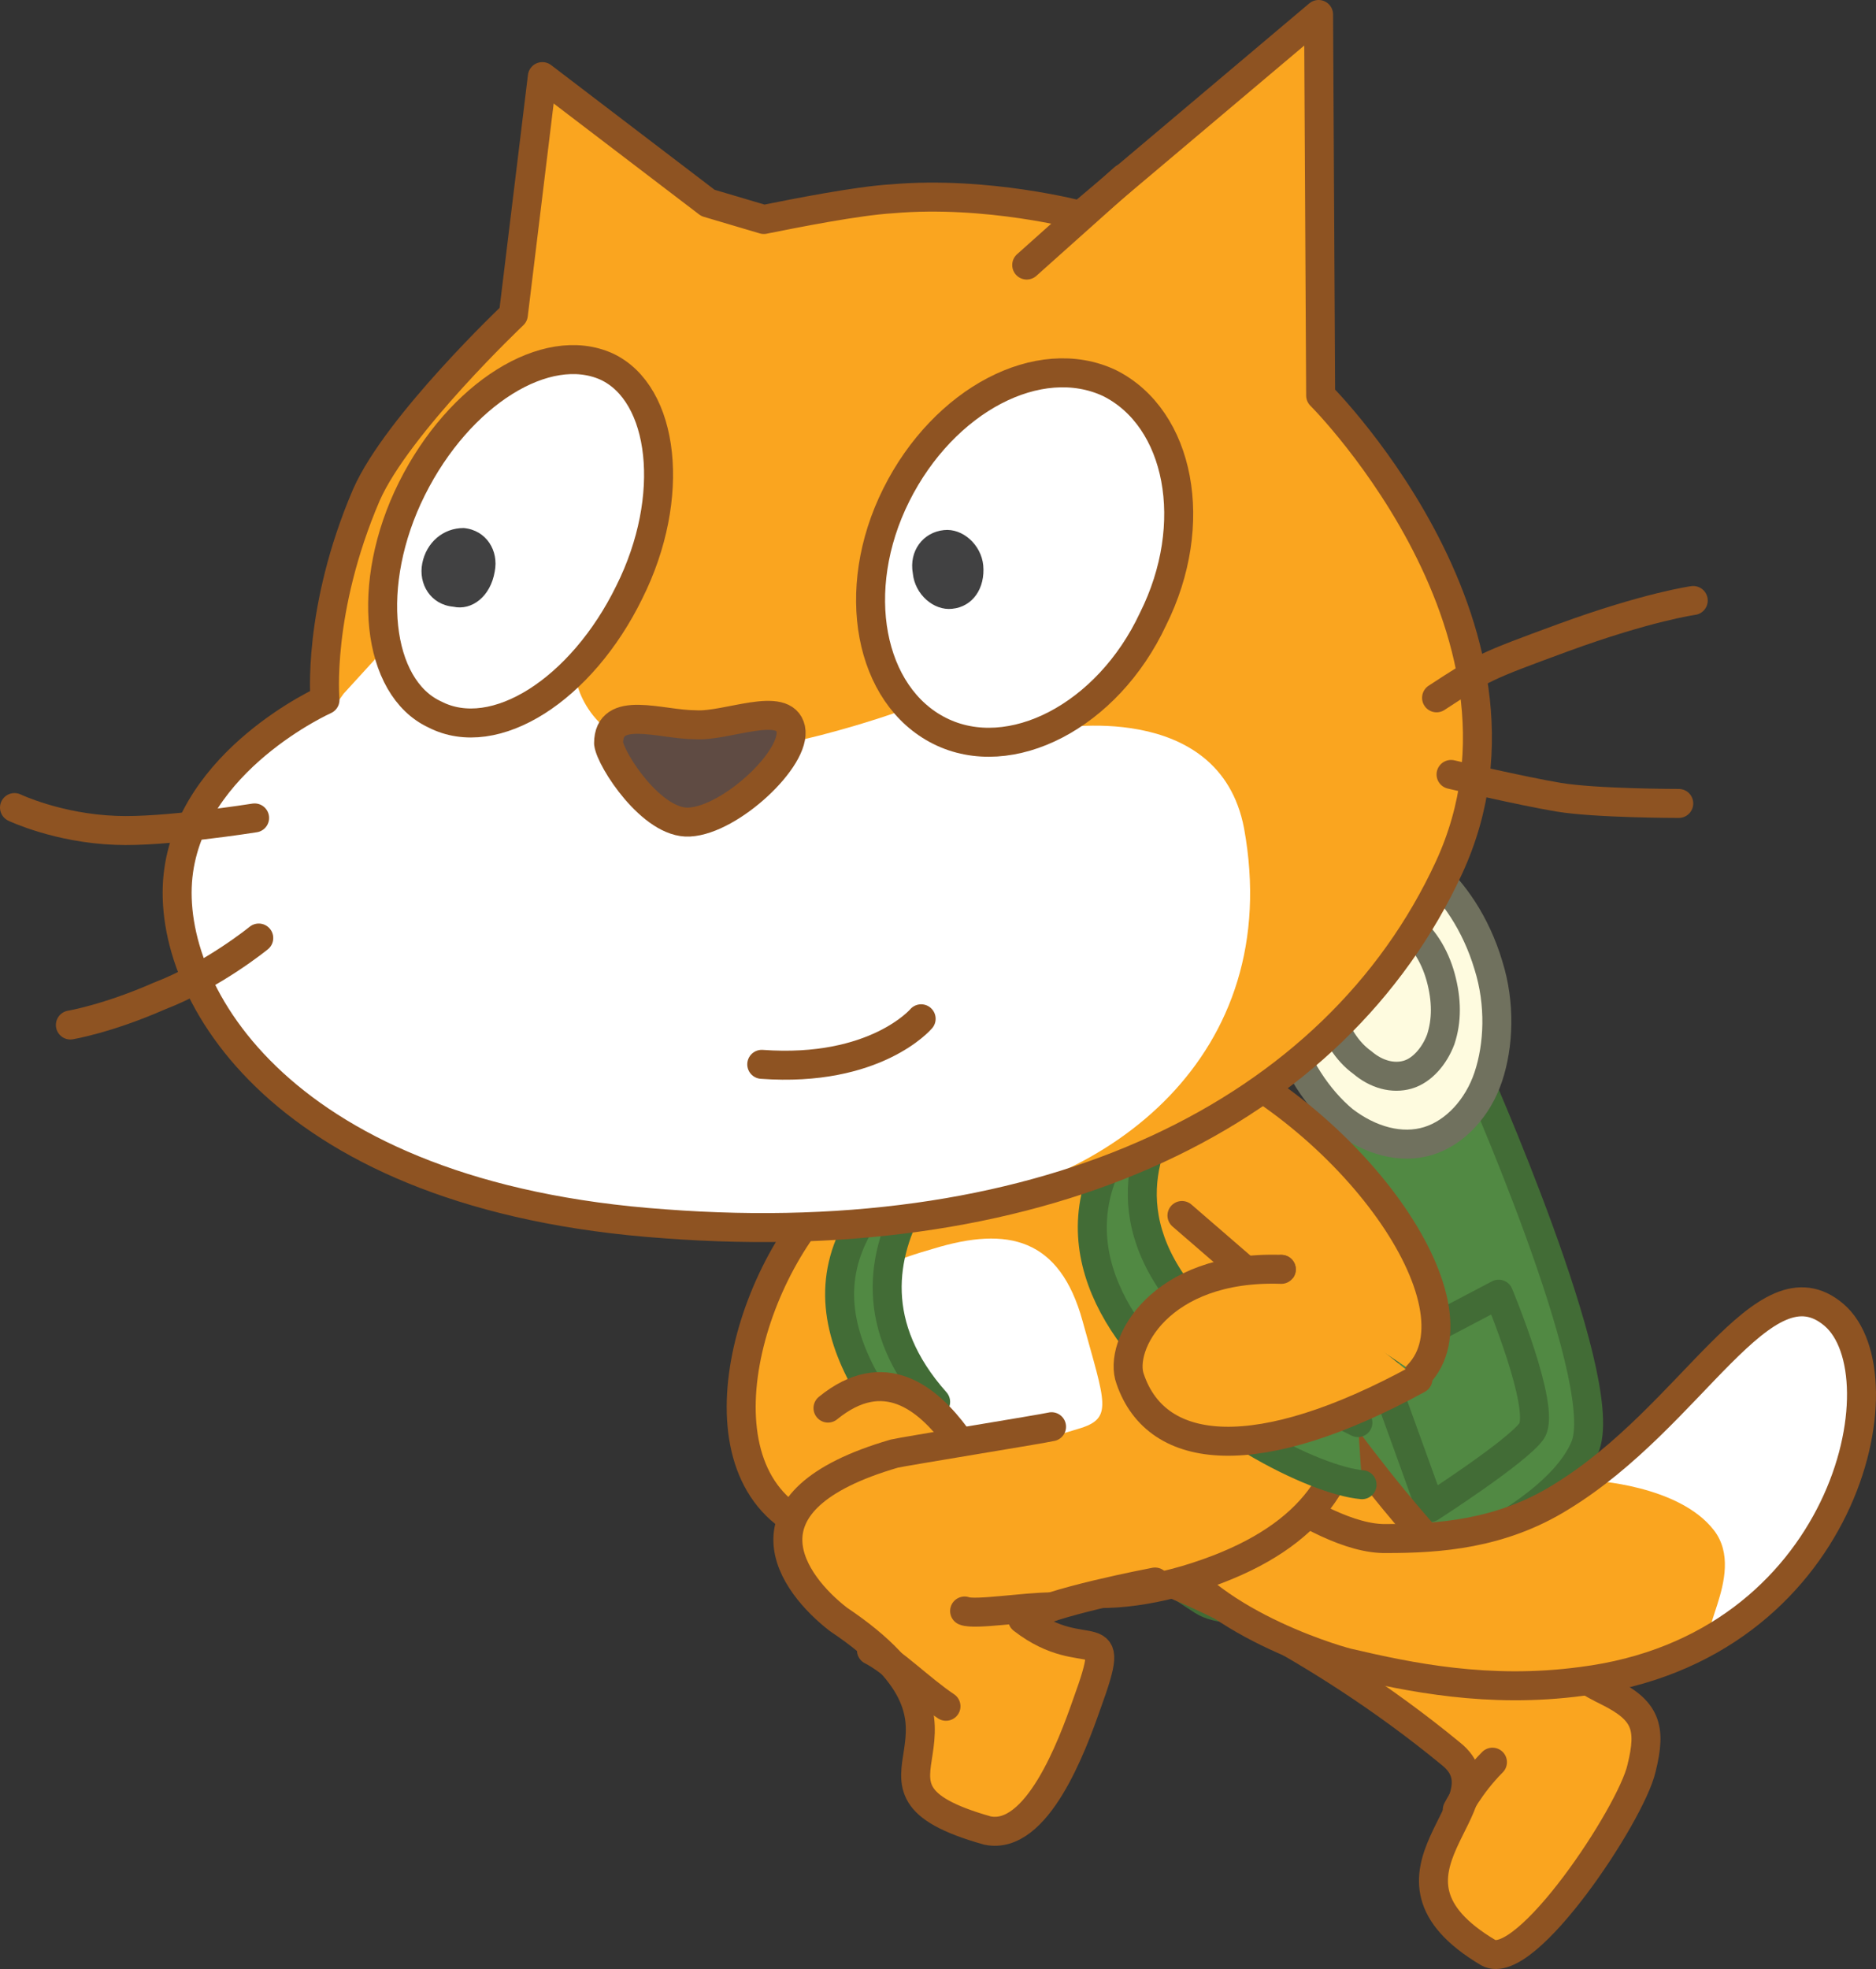 <svg version="1.1" xmlns="http://www.w3.org/2000/svg" xmlns:xlink="http://www.w3.org/1999/xlink" width="90.629" height="95.089" viewBox="0,0,90.629,95.089"><rect x="0" y="0" width="90.629" height="95.089" fill="#333333" stroke="none"/><g transform="translate(-203.871,-136.6)"><g data-paper-data="{&quot;isPaintingLayer&quot;:true}" fill="none" fill-rule="nonzero" stroke="none" stroke-width="none" stroke-linecap="none" stroke-linejoin="none" stroke-miterlimit="10" stroke-dasharray="" stroke-dashoffset="0" font-family="none" font-weight="none" font-size="none" text-anchor="none" style="mix-blend-mode: normal"><g data-paper-data="{&quot;index&quot;:null}" stroke-width="1.4" stroke-linecap="round" stroke-linejoin="round"><path d="M275.071,188.2c0,0 6.6,14.8 5.4,18.2c-1.9,4.9 -15.7,9.3 -18.5,7.5c-4.8,-3.1 -3.2,-2.3 -3.2,-2.3l-5.1,-13.7z" id="ID0.26344340899959207_21_" fill="#518943" stroke="#426c36"/><path d="M272.871,178.6c1.2,1 2.3,2.6 2.9,4.6c0.6,1.9 0.5,3.9 0,5.4c-0.5,1.5 -1.6,2.7 -2.9,3.1c-1.3,0.4 -2.8,0 -4.1,-1c-1.2,-1 -2.3,-2.6 -2.9,-4.6c-0.6,-1.9 -0.5,-3.9 0,-5.4c0.5,-1.5 1.5,-2.7 2.9,-3.1c1.4,-0.4 2.8,0 4.1,1z" id="ID0.2414738917723298_21_" fill="#fefbdf" stroke="#70715e"/><path d="M271.871,181.3c0.7,0.5 1.3,1.4 1.6,2.5c0.3,1.1 0.3,2.1 0,3c-0.3,0.8 -0.9,1.5 -1.6,1.7c-0.7,0.2 -1.5,0 -2.2,-0.6c-0.7,-0.5 -1.3,-1.4 -1.6,-2.5c-0.3,-1.1 -0.3,-2.1 0,-3c0.3,-0.8 0.9,-1.5 1.6,-1.7c0.8,-0.2 1.6,0.1 2.2,0.6z" id="ID0.6192030962556601_21_" fill="#fefbdf" stroke="#70715e"/><path d="M272.971,209.4l-2.6,-7.2l5.9,-3.1c0,0 2.3,5.5 1.6,6.6c-0.7,1 -4.9,3.7 -4.9,3.7z" id="ID0.15330331353470683_21_" fill="#518943" stroke="#426c36"/></g><path d="M258.771,205.6" data-paper-data="{&quot;index&quot;:null}" id="ID0.39854341372847557_21_" fill="#faa51f" stroke="#8e5322" stroke-width="1.4" stroke-linecap="round" stroke-linejoin="round"/><g data-paper-data="{&quot;index&quot;:null}" id="ID0.16171270422637463_22_" fill="#faa51f" stroke="#8e5322" stroke-width="1.4" stroke-linecap="round" stroke-linejoin="round"><path d="M267.771,204.5c0,0 7.2,10.6 13.8,13.8c1.8,0.9 2.1,1.7 1.6,3.7c-0.5,2.2 -5.6,9.9 -7.4,8.9c-6.4,-3.8 1.2,-7.2 -1.8,-9.6c-6.8,-5.6 -13.4,-8.2 -13.4,-8.2" id="ID0.007584026083350182_22_"/><path d="M274.271,224c0,0 0.6,-1.2 1.7,-2.3" id="ID0.31672530295327306_22_"/></g><g data-paper-data="{&quot;index&quot;:null}" id="Layer_3_22_"><path d="M270.871,210.9c2.5,0 5.5,-0.2 8.4,-2c6.4,-3.9 9.8,-11.7 13.2,-8.8c3.4,2.9 0.6,16.1 -12.2,17.7c-4.5,0.6 -8.3,-0.2 -11.3,-0.9c-0.8,-0.2 -7.5,-2.2 -9.2,-6.2c-1.6,-3.9 0.2,-4.4 1.1,-4.8c1,-0.1 6.5,5.1 10,5z" id="ID0.8535828334279358_21_" fill="#faa51f" stroke="none" stroke-width="1" stroke-linecap="butt" stroke-linejoin="miter"/><path d="M292.271,200c1.8,1.1 2,6.1 0.4,9.4c-1.7,3.3 -4.1,5.1 -5.6,6.1c-1.8,0.7 1.3,-2.8 -0.4,-5c-1.7,-2.2 -5.9,-2.4 -5.9,-2.4c0,0 4,-3.7 6.2,-5.8c1.9,-2 3.3,-3.3 5.3,-2.3z" id="ID0.914295740891248_21_" fill="#ffffff" stroke="none" stroke-width="1" stroke-linecap="butt" stroke-linejoin="miter"/><path d="M270.871,210.9c2.5,0 5.5,-0.2 8.4,-2c6.4,-3.9 9.8,-11.7 13.2,-8.8c3.4,2.9 0.6,16.1 -12.2,17.7c-4.5,0.6 -8.3,-0.2 -11.3,-0.9c-0.8,-0.2 -7.5,-2.2 -9.2,-6.2c-1.6,-3.9 0.2,-4.4 1.1,-4.8c1,-0.1 6.5,5.1 10,5z" id="ID0.40227043256163597_21_" fill="none" stroke="#8e5322" stroke-width="1.4" stroke-linecap="round" stroke-linejoin="round"/></g><path d="M254.271,189.7c6.5,-1.9 10.9,-1.3 12.8,5.1c1.9,6.4 5.5,14.7 -5.9,18.1c-11.4,3.3 -12.5,-6.6 -14.4,-13c-1.9,-6.4 1.2,-8.3 7.5,-10.2z" data-paper-data="{&quot;index&quot;:null}" id="ID0.46792364912107587_21_" fill="#faa51f" stroke="#8e5322" stroke-width="1.4" stroke-linecap="round" stroke-linejoin="round"/><path d="M248.971,196.9c3.6,-1.1 6.1,-0.5 7.2,3.5c1.1,4 1.5,4.7 -0.2,5.2c-6.1,1.9 -9.7,1.4 -10.9,-2.6c-1.2,-4.1 0.4,-5.1 3.9,-6.1z" data-paper-data="{&quot;index&quot;:null}" id="ID0.38032895559445024_21_" fill="#ffffff" stroke="none" stroke-width="1" stroke-linecap="butt" stroke-linejoin="miter"/><g data-paper-data="{&quot;index&quot;:null}" id="ID0.7407716196030378_21_" stroke="#8e5322" stroke-width="1.4" stroke-linecap="round" stroke-linejoin="round"><path d="M253.871,190.7l7.2,-3.6c8,3.3 14.6,12.5 11.3,15.9" id="ID0.15909873321652412_21_" fill="#faa51f"/><path d="M264.671,198.5" id="ID0.8024068027734756_21_" fill="#faa51f"/><path d="M261.171,197.7" id="ID0.06734407460317016_21_" fill="none"/><path d="M260.971,195.3l3.7,3.2" id="ID0.8143284288235009_21_" fill="#faa51f"/><path d="M264.671,198.5l1.1,-0.6" id="ID0.6682511982508004_21_" fill="none"/></g><g data-paper-data="{&quot;index&quot;:null}" id="ID0.32291418174281716_21_" stroke="#8e5322" stroke-width="1.4" stroke-linecap="round" stroke-linejoin="round"><path d="M243.271,210.5c-6.1,-2.3 -3.5,-12.2 0.9,-16.4l4.2,-0.5" id="ID0.30105241015553474_21_" fill="#faa51f"/><path d="M246.771,203.8" id="ID0.3822403196245432_21_" fill="#faa51f"/><path d="M248.771,201.6" id="ID0.5879319808445871_21_" fill="none"/><path d="M246.771,199.9v3.9" id="ID0.7841392233967781_21_" fill="#faa51f"/><path d="M245.671,203.8h1.1" id="ID0.4326359131373465_21_" fill="none"/></g><path d="M269.671,208.3c-4.6,-0.4 -22.6,-11.3 -6.4,-21.4c0,0 -12.8,9.2 6.2,18.4" data-paper-data="{&quot;index&quot;:null}" id="ID0.48627097019925714_21_" fill="#518943" stroke="#426c36" stroke-width="1.4" stroke-linecap="round" stroke-linejoin="round"/><path d="M247.571,206.1c-3.5,-4.5 -6.2,-10 4.1,-15.8c0,0 -9.1,6.7 -2.6,14" data-paper-data="{&quot;index&quot;:null}" id="ID0.07006075512617826_21_" fill="#518943" stroke="#426c36" stroke-width="1.4" stroke-linecap="round" stroke-linejoin="round"/><path d="M272.371,203.2c-7.7,4.2 -12.6,3.8 -13.9,0c-0.6,-1.6 1.4,-5.5 7.3,-5.3" data-paper-data="{&quot;index&quot;:null}" id="ID0.1790580078959465_21_" fill="#faa51f" stroke="#8e5322" stroke-width="1.4" stroke-linecap="round" stroke-linejoin="round"/><path d="M243.871,204.6c2.7,-2.2 4.8,-0.5 6.2,1.4c2.1,2.6 -0.6,7.2 -6.8,4.5" data-paper-data="{&quot;index&quot;:null}" id="ID0.7947451807558537_21_" fill="#faa51f" stroke="#8e5322" stroke-width="1.4" stroke-linecap="round" stroke-linejoin="round"/><g data-paper-data="{&quot;index&quot;:null}"><g id="Layer_2_43_"><path d="M240.771,147.2c1.5,-0.3 4.5,-0.9 6.2,-1c4.6,-0.4 9.1,0.8 9.1,0.8l11.5,-9.7l0.1,18.4c-0.7,-0.7 11.6,11.1 6.2,22.8c-5.5,11.9 -19.4,18.6 -37.9,17.2c-18.5,-1.3 -24.1,-11.2 -23.5,-16.8c0.6,-5.6 7.1,-8.5 7.1,-8.5c0,0 -0.4,-4.3 2,-9.9c1.5,-3.4 7.1,-8.7 7.1,-8.7l1.4,-11.5l8,6.1z" id="ID0.2591130444779992_21_" fill="#faa51f" stroke="none" stroke-width="1" stroke-linecap="butt" stroke-linejoin="miter"/><path d="M220.471,170.1l2.1,-2.3l9.1,1.5c0,0 0.4,3.3 4.7,3.7c4.3,0.4 11.1,-2.1 11.1,-2.1l7.3,0.9c0,0 8,-1.5 9.2,4.8c2,11 -6.6,17.4 -15.1,18.3c-5.5,0.7 -9,0.4 -13,0.2c-17.4,-1 -23.6,-10.7 -22.8,-16.3c0.5,-5.6 6.9,-8 6.9,-8z" id="ID0.3588979784399271_21_" fill="#ffffff" stroke="none" stroke-width="1" stroke-linecap="butt" stroke-linejoin="miter"/><path d="M216.171,176.1c0,0 -4.4,0.7 -6.7,0.6c-2.8,-0.1 -4.9,-1.1 -4.9,-1.1" id="ID0.2727069961838424_21_" fill="none" stroke="#8e5322" stroke-width="1.4" stroke-linecap="round" stroke-linejoin="round"/><path d="M216.371,181.9c0,0 -2.2,1.8 -4.8,2.8c-2.5,1.1 -4.3,1.4 -4.3,1.4" id="ID0.5861211125738919_21_" fill="none" stroke="#8e5322" stroke-width="1.4" stroke-linecap="round" stroke-linejoin="round"/><path d="M258.171,145.2l-4.7,4.2" id="ID0.4793355236761272_21_" fill="none" stroke="#8e5322" stroke-width="1.4" stroke-linecap="round" stroke-linejoin="round"/><path d="M240.771,147.2c1.5,-0.3 4.5,-0.9 6.2,-1c4.6,-0.4 9.1,0.8 9.1,0.8l11.5,-9.7l0.1,18.4c-0.7,-0.7 11.6,11.1 6.2,22.8c-5.5,11.9 -19.4,18.6 -37.9,17.2c-18.5,-1.3 -24.1,-11.2 -23.5,-16.8c0.6,-5.6 7.1,-8.5 7.1,-8.5c0,0 -0.4,-4.3 2,-9.9c1.5,-3.4 7.1,-8.7 7.1,-8.7l1.4,-11.5l8,6.1z" id="ID0.48413723474368453_21_" fill="none" stroke="#8e5322" stroke-width="1.4" stroke-linecap="round" stroke-linejoin="round"/><path d="M284.971,175.4c0,0 -4,0 -5.8,-0.3c-1.8,-0.3 -5.2,-1.1 -5.2,-1.1" id="ID0.9024141579866409_21_" fill="none" stroke="#8e5322" stroke-width="1.4" stroke-linecap="round" stroke-linejoin="round"/><path d="M273.271,170.3c2.3,-1.5 2.3,-1.5 6.1,-2.9c4.1,-1.5 6.3,-1.8 6.3,-1.8" id="ID0.16030752705410123_21_" fill="none" stroke="#8e5322" stroke-width="1.4" stroke-linecap="round" stroke-linejoin="round"/></g><g id="Layer_5_22_"><path d="M233.171,154.3c2.8,1.3 3.4,6.3 1.1,10.9c-2.3,4.7 -6.5,7.4 -9.4,5.9c-2.8,-1.3 -3.4,-6.3 -1.1,-10.9c2.3,-4.6 6.5,-7.2 9.4,-5.9z" id="ID0.40023312577977777_21_" fill="#ffffff" stroke="#8e5322" stroke-width="1.4" stroke-linecap="round" stroke-linejoin="round"/><path d="M224.271,163.8c0.2,-1 1,-1.7 2,-1.7c1.1,0.1 1.7,1.1 1.5,2.1c-0.2,1.2 -1.1,1.9 -2,1.7c-1.1,-0.1 -1.7,-1.1 -1.5,-2.1" id="ID0.43813491938635707_21_" fill="#414142" stroke="none" stroke-width="1" stroke-linecap="butt" stroke-linejoin="miter"/></g><g id="Layer_7_22_"><path d="M257.471,155.1c3.4,1.7 4.4,6.8 2.1,11.4c-2.2,4.7 -6.9,7.1 -10.3,5.4c-3.4,-1.7 -4.4,-6.8 -2.1,-11.4c2.3,-4.6 6.9,-7 10.3,-5.4z" id="ID0.4253597157076001_21_" fill="#ffffff" stroke="#8e5322" stroke-width="1.4" stroke-linecap="round" stroke-linejoin="round"/><path d="M247.971,164.3c-0.2,-1.1 0.5,-2 1.5,-2.1c0.9,-0.1 1.8,0.7 1.9,1.7c0.1,1.1 -0.5,2 -1.5,2.1c-0.9,0.1 -1.8,-0.7 -1.9,-1.7" id="ID0.814307457767427_21_" fill="#414142" stroke="none" stroke-width="1" stroke-linecap="butt" stroke-linejoin="miter"/></g><path d="M242.071,171.8c0.3,1.4 -2.9,4.4 -4.9,4.5c-1.8,0.1 -3.8,-3 -3.9,-3.8c0,-1.9 2.5,-0.9 4.2,-0.9c1.5,0.1 4.3,-1.2 4.6,0.2z" id="ID0.5240494590252638_21_" fill="#5f4b43" stroke="#8e5322" stroke-width="1.4" stroke-linecap="round" stroke-linejoin="round"/><path d="M248.371,185.8c0,0 -2.2,2.6 -7.7,2.2" id="ID0.046259244438260794_21_" fill="#ffffff" stroke="#8e5322" stroke-width="1.4" stroke-linecap="round" stroke-linejoin="round"/></g><g data-paper-data="{&quot;index&quot;:null}" id="ID0.15723733883351088_24_" fill="#faa51f" stroke="#8e5322" stroke-width="1.4" stroke-linecap="round" stroke-linejoin="round"><path d="M259.671,213c0,0 -5.3,1 -6.4,1.8c3.1,2.4 4.7,-0.3 3.1,4.1c-0.7,2 -2.4,6.6 -4.8,6.1c-7.8,-2.2 1.3,-4.5 -7.2,-10.2c-2.2,-1.7 -5.2,-5.7 2.7,-8c0.4,-0.1 7.2,-1.2 7.6,-1.3" id="ID0.527006761636585_24_"/><path d="M245.971,216.3c1,0.5 2.4,1.9 3.6,2.7" id="ID0.8937406223267317_34_"/><path d="M254.671,214.2c-1.3,0 -3.7,0.4 -4.2,0.2" id="ID0.8937406223267317_33_"/></g></g></g></svg>